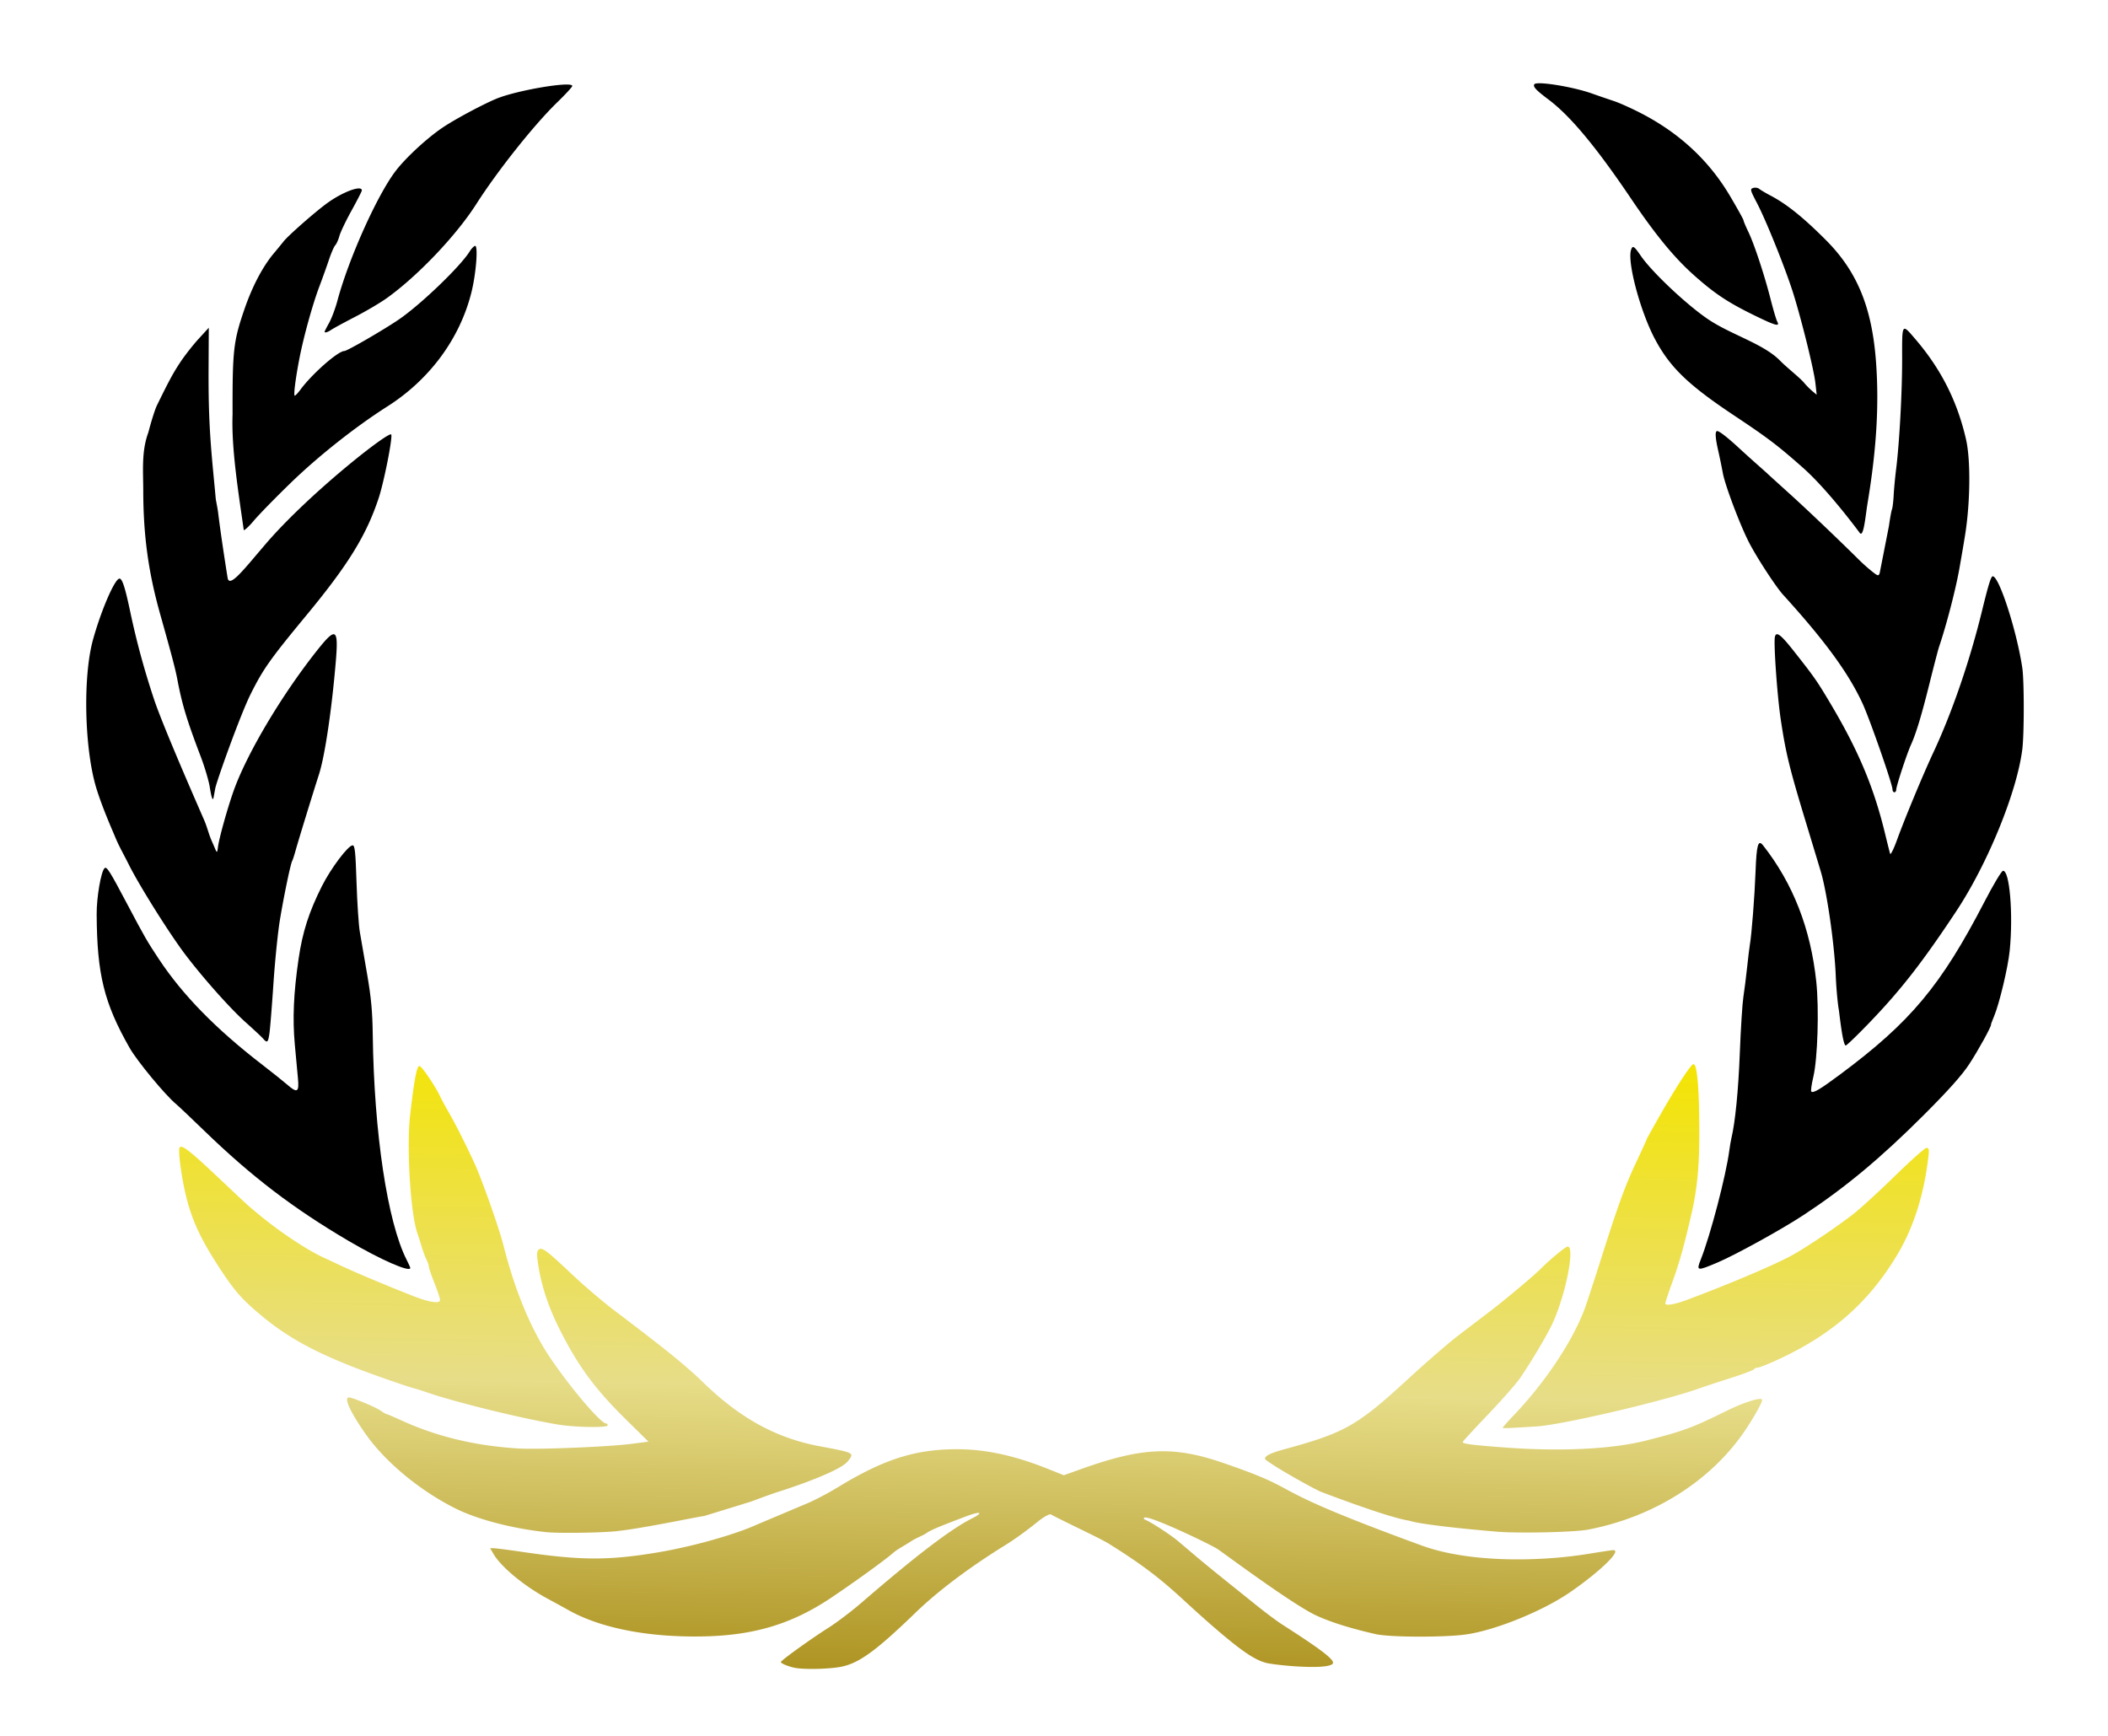 <svg viewBox="0 0 1088 896" xmlns="http://www.w3.org/2000/svg"><defs><linearGradient id="prefix__a" x1="535.19" x2="542.11" y1="912.53" y2="540.41" gradientUnits="userSpaceOnUse"><stop stop-color="#9a7b00" offset="0"/><stop stop-color="#e7dd88" offset=".525"/><stop stop-color="#f4e400" offset="1"/></linearGradient></defs><path d="M917.28 165.98c-.513-.958-2.023-6.04-3.356-11.292-3.202-12.618-8.535-28.775-11.585-35.097-1.35-2.798-2.454-5.435-2.454-5.86 0-.424-3.136-6.073-6.968-12.554-10.87-18.381-26.271-32.655-46.327-42.936-4.782-2.452-10.858-5.171-13.5-6.043a724.98 724.98 0 01-11.534-3.963c-9.984-3.527-28.558-6.49-29.647-4.73-.78 1.262.849 3.01 7.353 7.895 11.206 8.416 24.581 24.472 42.488 51.004 12.53 18.567 22.143 30.314 32.152 39.288 10.684 9.579 17.627 14.244 30.887 20.751 11.632 5.709 14.015 6.384 12.491 3.537zM170.93 170.26c1.043-.717 6.566-3.721 12.273-6.676 5.708-2.955 13.06-7.289 16.339-9.63 15.947-11.389 35.83-32.265 46.237-48.546 11.132-17.417 29.958-41.083 41.867-52.63 4.245-4.115 7.719-7.898 7.719-8.406 0-2.631-28.929 2.267-39.36 6.665-7.232 3.048-20.998 10.436-27.336 14.668-8.013 5.351-19.03 15.49-24.376 22.432-9.515 12.358-24.33 45.33-30.144 67.087-1.06 3.964-2.98 9.1-4.268 11.414-1.287 2.313-2.34 4.367-2.34 4.565 0 .747 1.562.312 3.39-.944z"/><path d="M149.89 249.41c14.414-13.983 33.502-29.092 50.108-39.66 21.837-13.898 37.417-35.08 43.335-58.917 2.45-9.87 3.55-24.586 1.787-23.91-.68.261-1.87 1.512-2.647 2.78-4.7 7.68-25.407 27.58-36.694 35.262-7.94 5.404-26.611 16.208-28.01 16.208-3.279 0-16.64 11.738-22.7 19.943-1.269 1.718-2.586 3.123-2.928 3.123-.74 0 .403-9.022 2.494-19.702 2.159-11.023 6.761-27.592 10.145-36.521 1.602-4.23 3.85-10.5 4.997-13.936 1.145-3.436 2.613-6.807 3.261-7.492.648-.684 1.616-2.847 2.15-4.805.534-1.959 3.357-7.866 6.273-13.128 2.915-5.262 5.3-9.925 5.3-10.362 0-2.962-10.138.827-18.26 6.825-6.415 4.738-19.714 16.448-22.105 19.464a296.03 296.03 0 01-5.046 6.151c-3.166 3.738-9.673 12.78-15.242 29.029-5.637 16.446-6.149 21.007-6.07 54.088-.67 17.547 2.99 40.193 5.775 59.718.074.518 2.573-1.672 5.107-4.706 2.533-3.034 11.07-11.787 18.97-19.452zM963.86 259.98c4.643-27.737 6.044-50.89 4.418-73.042-2.073-28.24-9.706-46.82-25.9-63.045-11.636-11.66-20.121-18.485-28.45-22.886-2.587-1.367-5.27-2.954-5.96-3.528-.691-.573-2.08-.78-3.088-.46-1.701.539-1.564 1.092 1.924 7.75 4.837 9.229 15.136 34.922 18.908 47.168 4.503 14.617 10.53 39.119 11.27 45.815l.663 6.005-2.298-1.922c-1.264-1.058-3.163-2.98-4.22-4.271-2.056-2.512-8.938-7.871-12.391-11.404-8.522-8.72-25.312-13.39-37.105-21.35-11.123-7.51-29.113-24.47-34.792-32.803-3.457-5.072-4.21-5.52-5.015-2.975-2.01 6.353 4.805 31.767 12.32 45.943 7.731 14.581 17.086 23.625 40.751 39.394 17.699 11.793 22.43 15.382 35.526 26.944 12.49 11.026 27.562 31.21 29.444 33.755 2.05 2.772 3.025-9.294 3.995-15.088z"/><path d="M978.7 407.6c0-1.801 5.401-18.264 7.591-23.139 2.74-6.098 5.463-15.124 9.717-32.21 2.172-8.722 4.314-16.94 4.762-18.26 3.94-11.64 8.725-30.135 10.628-41.078 1.764-10.148 1.852-10.664 2.78-16.35 2.754-16.895 3.002-39.017.556-49.734-4.462-19.544-12.8-36.125-25.861-51.427-7.386-8.653-7.155-8.972-7.124 9.85.028 17.097-1.41 43.438-3.11 56.954-.53 4.23-1.099 10.284-1.261 13.455-.163 3.172-.553 6.416-.868 7.209-.314.793-1.024 4.685-1.576 8.65l-4.78 24.326c-.596 1.593-.939 1.512-4.033-.96-1.86-1.487-4.692-4-6.292-5.586-11.387-11.284-27.453-26.58-36.392-34.647-5.814-5.248-10.788-9.762-11.052-10.033-.264-.27-2.643-2.4-5.286-4.732a685.14 685.14 0 01-9.61-8.68c-5.897-5.447-10.08-8.704-11.183-8.704-1.194 0-1.028 3.343.498 10.03a345.91 345.91 0 012.412 11.7c1.168 6.33 8.75 26.446 13.414 35.59 3.935 7.715 13.865 22.98 17.674 27.171 21.65 23.82 33.817 40.478 41.042 56.19 3.763 8.185 15.432 41.668 15.432 44.282 0 .819.432 1.488.96 1.488.53 0 .962-.61.962-1.355zM111.1 406.94c.68-3.674 12.923-37.998 18.298-48.736 6.506-12.996 9.986-17.909 28.912-40.812 21.396-25.895 30.72-41.01 37.072-60.105 2.753-8.274 7.255-30.898 6.562-32.976-.755-2.266-42.111 30.125-64.451 56.049-11.314 13.129-19.116 23.555-20.028 17.86-1.133-7.082-3.586-22.86-4.864-33.433-.356-2.946-1.174-6.367-1.285-7.689-.112-1.321-.68-7.376-1.264-13.455-1.93-20.108-2.501-32.925-2.395-53.821l.106-20.663-5.272 5.766c-2.9 3.172-7.135 8.578-9.412 12.014-3.69 5.568-5.831 9.523-12.097 22.343-.969 1.981-2.957 8.252-4.418 13.936-3.62 9.747-2.642 19.825-2.625 30.036.038 23.232 2.627 42.09 8.772 63.912 6.022 21.387 7.827 28.252 8.842 33.638 2.407 12.767 4.87 20.89 12.034 39.688 2.476 6.499 4.285 13.384 4.581 15.21.58 3.568 1.507 8.95 2.09 5.799z"/><path d="M139.09 533.18c.353-2.511 1.276-14.043 2.05-25.625.774-11.584 2.269-26.288 3.321-32.677 2.036-12.36 5.544-29.2 6.356-30.515.27-.435 1.057-2.849 1.75-5.363 1.346-4.879 8.938-29.596 12.033-39.171 3.056-9.459 6.615-33.324 8.727-58.53 1.42-16.935.064-17.79-9.385-5.922-18.468 23.195-36.672 53.818-43.456 73.101-3.213 9.133-7.39 24.132-7.968 28.618-.573 4.435-.604 2.794-2.907-2.255-1.916-4.202-2.52-7.505-4.148-11.307-1.413-3.298-21.105-47.972-25.966-62.588-5.064-15.226-9.055-29.913-12.287-45.213-2.764-13.088-4.254-17.512-5.74-17.037-2.577.825-9.374 16.705-13.462 31.454-5.339 19.264-4.443 56.92 1.833 77.074 3.208 10.299 8.315 21.68 9.596 24.801 2.011 4.901 4.58 9.267 6.92 14 5.282 10.682 20.957 35.694 29.172 46.549 9.22 12.182 23.31 28.014 31.22 35.08 4.143 3.7 8.192 7.484 8.998 8.409 2.187 2.51 2.637 2.121 3.343-2.883zM964.5 528.24c16.45-17.062 27.571-31.308 45.107-57.777 16.288-24.587 31.428-61.693 34.168-83.745.99-7.971.98-35.414-.017-42.041-2.87-19.09-11.94-47.173-15.246-47.204-.897-.01-2.238 4.32-5.581 18.014-6.24 25.56-15.416 52.263-25.017 72.803-5.3 11.338-14.843 34.288-18.782 45.17-1.722 4.758-3.335 8.002-3.583 7.209s-1.448-5.55-2.666-10.572c-5.79-23.88-13.78-42.86-28.323-67.276-6.886-11.56-8.207-13.445-19.035-27.151-6.55-8.292-8.855-9.95-9.464-6.808-.674 3.47 1.224 30.316 2.978 42.128 2.628 17.7 4.508 25.4 13.145 53.82a9850.8 9850.8 0 017.56 24.99c3.2 10.636 7.064 37.512 7.74 53.82.372 8.986 1.351 16.588 1.53 17.252.22.812 2.017 18.789 3.626 18.789.467 0 5.804-5.14 11.86-11.421z"/><path d="M886.24 651.77c9.222-3.89 33.142-17.065 44.406-24.46 21.613-14.19 39.992-29.481 62.528-52.023 12.54-12.544 19.43-20.27 23.2-26.012 4.67-7.112 11.6-19.703 11.24-20.418-.069-.135.611-1.976 1.51-4.09 2.753-6.466 7.247-25.258 8.134-34.007 1.911-18.846-.05-41.952-3.503-41.244-.768.157-4.982 7.206-9.363 15.664-22.581 43.59-38.185 62.286-74.621 89.407-10.404 7.744-13.92 9.824-14.92 8.825-.324-.325.157-3.747 1.07-7.604 2.218-9.365 3.01-34.967 1.518-49.06-2.902-27.398-11.965-50.635-27.438-70.35-2.574-3.28-3.397-.443-3.908 13.47-.468 12.729-2.027 32.721-2.955 37.897-.237 1.322-.866 6.512-1.398 11.533-.532 5.022-1.399 11.885-1.926 15.252-.527 3.366-1.354 16.341-1.837 28.832-.757 19.54-2.36 35.797-4.359 44.186-.295 1.238-.775 4.05-1.066 6.247-1.734 13.094-9.685 43.525-14.667 56.134-2.438 6.171-2.123 6.24 8.355 1.821zM211.75 654.47c0-.286-.837-2.16-1.86-4.165-9.9-19.404-16.832-65.427-17.504-116.2-.16-12.062-.824-19.218-2.9-31.235l-3.77-21.836c-.594-3.436-1.358-14.897-1.699-25.47-.511-15.883-.861-19.221-2.015-19.221-2.31 0-11.274 11.918-15.902 21.144-6.668 13.293-9.98 23.64-11.998 37.482-2.586 17.738-3.164 30.923-1.94 44.21.583 6.344 1.314 14.236 1.624 17.54.664 7.096-.376 7.682-5.557 3.13-1.801-1.581-7.628-6.23-12.948-10.331-23.86-18.388-40.985-35.893-53.286-54.469-6.091-9.197-7.375-11.426-16.105-27.951-9.34-17.683-10.835-20.05-11.955-18.93-1.831 1.832-4.091 15.092-4.045 23.735.165 31.025 3.826 45.863 17.033 69.036 3.873 6.795 18.4 24.362 23.908 28.91 1.224 1.011 7.847 7.282 14.719 13.936 24.294 23.524 45.844 39.968 74.337 56.722 16.538 9.725 31.863 16.441 31.863 13.965z"/><path d="M434.52 860.26c9.118-1.956 17.883-8.377 38.044-27.873 11.425-11.048 27.706-23.317 45.776-34.5 8.192-5.068 15.486-10.992 17.467-12.592 1.8-1.454 5.642-4.092 6.622-3.566 7.93 4.255 25.222 12.18 29.995 15.17 16.645 10.425 25.767 17.291 38.197 28.75 25.596 23.594 33.604 28.595 37.944 30.78 1.594.803 3.71 1.68 5.728 2.076 6.832 1.343 30.41 3.407 33.49.326 1.651-1.65-4.942-6.807-25.762-20.147-2.643-1.694-8.266-5.855-12.494-9.247l-17.3-13.88c-5.286-4.24-12.04-9.774-15.008-12.297s-7.193-6.1-9.387-7.95c-3.715-3.133-14.27-9.97-16.785-10.873-.61-.219-.85-.68-.533-1.024 1.703-1.856 34.626 13.923 38.003 16.224 3.978 2.711 38.589 28.506 50.748 34.188 7.33 3.425 17.895 6.742 30.81 9.672 7.46 1.692 36.675 1.725 47.297.054 15.6-2.456 39.532-12.306 53.45-22 15.674-10.917 26.378-21.436 21.813-21.436-.518 0-6.343.878-12.945 1.951-24.843 4.038-61.222 4.703-85.886-4.31-88.038-32.17-56.272-26.816-102.83-42.756-25.276-8.655-41.394-7.96-72.53 3.127l-9.389 3.343-7.91-3.165c-17.67-7.07-32.642-10.302-47.53-10.26-21.338.06-37.47 5.212-60.814 19.419-5.021 3.056-12.054 6.787-15.627 8.291l-27.08 11.435c-10.595 4.783-32.371 11.124-51.48 14.26-24.943 4.094-39.041 4.011-69.053-.407-7.056-1.04-13.676-1.89-14.71-1.89h-1.882l1.736 2.963c3.971 6.777 15.956 16.655 28.167 23.216a814.46 814.46 0 0110.66 5.835c16.524 9.277 41.29 14.085 69.556 13.501 26.185-.54 45.66-6.424 65.772-19.869 11.054-7.39 28.135-19.666 32.153-23.269 2-1.792 6.213-3.97 8.868-5.734 3.035-2.016 6.501-3.199 7.967-4.243 2.418-1.721 6.226-3.343 20.774-8.847 7.437-2.814 9.397-2.16 3.1 1.033-11.179 5.67-28.66 19.01-57.354 43.767-4.9 4.228-12.428 9.926-16.726 12.66-9.524 6.06-24.577 16.909-24.61 17.738-.03.748 4.438 2.535 7.664 3.064 5.401.887 18.16.508 23.824-.708zm-116.09-69.941c14.129-1.539 40.19-7.155 45.019-7.8l23.89-7.348c10.238-3.791 12.087-4.432 14.89-5.314 9.139-2.874 31.509-10.697 35.356-15.587 3.477-4.421 3.631-4.34-14.911-7.83-21.997-4.14-40.757-14.441-59.554-32.702-8.994-8.738-19.639-17.365-46.103-37.366-5.799-4.383-15.69-12.824-21.98-18.76-13.344-12.59-15.463-14.127-17.142-12.448-.917.917-.909 2.772.037 8.62 1.711 10.58 5.252 21.097 10.887 32.33 9.49 18.922 18.126 30.683 34.041 46.363l11.828 11.653-8.85 1.151c-11.746 1.527-48.08 3.007-58.346 2.376-22.227-1.367-42.118-6.147-60.33-14.497-3.843-1.763-7.236-3.205-7.54-3.205-.303 0-1.699-.803-3.102-1.785-2.668-1.866-14.617-6.865-16.41-6.865-2.796 0 .592 7.465 8.535 18.803 10.072 14.379 27.858 29.16 46.205 38.4 11.37 5.726 29.575 10.497 47.058 12.335 6.432.675 28.402.36 36.522-.524zm501.21-.77c33.939-6.498 63.542-25.218 81.122-51.299 4.454-6.607 8.74-14.253 8.74-15.591 0-1.79-9.115 1-18.627 5.7-17.512 8.654-21.781 10.231-40.96 15.134-17.46 4.463-43.386 5.81-72.082 3.744-17.604-1.268-23.201-1.988-22.868-2.943.155-.443 6.001-6.79 12.992-14.105 6.99-7.315 14.358-15.657 16.374-18.54 5.134-7.34 13.51-21.352 16.581-27.736 6.939-14.425 12.222-40.456 8.21-40.456-1.06 0-9.011 6.555-13.99 11.533-3.769 3.77-18.378 16.006-26.39 22.105-3.818 2.908-11.012 8.396-15.985 12.196-4.974 3.8-16.179 13.476-24.9 21.501-27.507 25.308-33.31 28.632-65.217 37.349-6.69 1.827-9.749 3.336-9.749 4.807 0 1.246 21.031 13.395 28.591 16.96 0 0 34.623 13.36 45.834 15.027 7.778 2.566 43.823 5.55 43.823 5.55 10.442 1.088 41.01.499 48.501-.935zm-26.43-53.275c13.159-.829 65.607-13.09 83.615-19.547 2.907-1.043 10.367-3.506 16.577-5.475s11.533-3.972 11.83-4.452c.296-.48 1.196-.872 2-.872.802 0 5.426-1.83 10.274-4.066 27.938-12.887 46.693-29.284 61.448-53.719 8.678-14.37 14.132-31.51 16.4-51.539.367-3.243.157-4.084-1.023-4.084-.817 0-8.02 6.384-16.007 14.187s-17.548 16.591-21.248 19.53c-8.282 6.576-24.988 17.827-32.515 21.899-9.326 5.043-32.253 14.757-53.983 22.87-6.21 2.318-11.053 3.118-11.053 1.825 0-.618 1.732-5.858 3.848-11.644 3.323-9.085 5.922-18.411 9.63-34.549 2.898-12.622 4.05-24.18 4.067-40.846.024-23.255-1.067-36.521-3.004-36.521-1.223 0-8.182 10.54-16.314 24.709-4.31 7.511-7.838 13.836-7.838 14.056s-2.324 5.32-5.164 11.332c-5.94 12.576-9.44 22.16-18.379 50.336-3.522 11.101-7.226 22.449-8.231 25.218-6.113 16.833-20.45 38.455-36.893 55.643-3.252 3.4-5.788 6.307-5.635 6.46.283.283 3.038.166 17.598-.75zm-479.58-.552c0-.529-.357-.961-.794-.961-2.743 0-18.413-18.43-28.964-34.066-9.81-14.538-18.14-34.596-23.971-57.718-2.22-8.8-11.008-33.735-14.905-42.288-4.48-9.832-9.716-19.929-11.836-23.768-2.335-4.229-4.082-7.039-6.035-11.071-2.47-5.267-9.521-15.618-10.639-15.618-1.357 0-2.688 7.023-4.792 25.28-1.936 16.8.189 51.197 3.782 61.218.474 1.321 1.438 4.349 2.143 6.727.705 2.379 1.834 5.406 2.509 6.728.674 1.321 1.229 2.98 1.232 3.684.003.705 1.303 4.522 2.89 8.482 1.585 3.96 2.882 7.862 2.882 8.67 0 2.023-5.37 1.268-13.455-1.89-12.918-5.048-29.575-12.025-37.002-15.501-4.228-1.98-8.77-4.101-10.091-4.715-8.396-3.902-22.25-13.126-32.67-21.751-6.465-5.35-4.754-3.794-20.65-18.786-15.552-14.668-19.515-17.75-20.588-16.013-.847 1.37.911 14.854 3.165 24.27 3.192 13.336 7.782 23.185 18.101 38.836 7.366 11.171 11.038 15.306 20.926 23.563 15.68 13.093 32.516 21.67 64.393 32.804 6.079 2.124 12.35 4.206 13.936 4.628s4.83 1.438 7.208 2.26c14.743 5.086 48.191 13.31 67.276 16.54 8.869 1.5 25.95 1.801 25.95.456z" fill="url(#prefix__a)"/></svg>